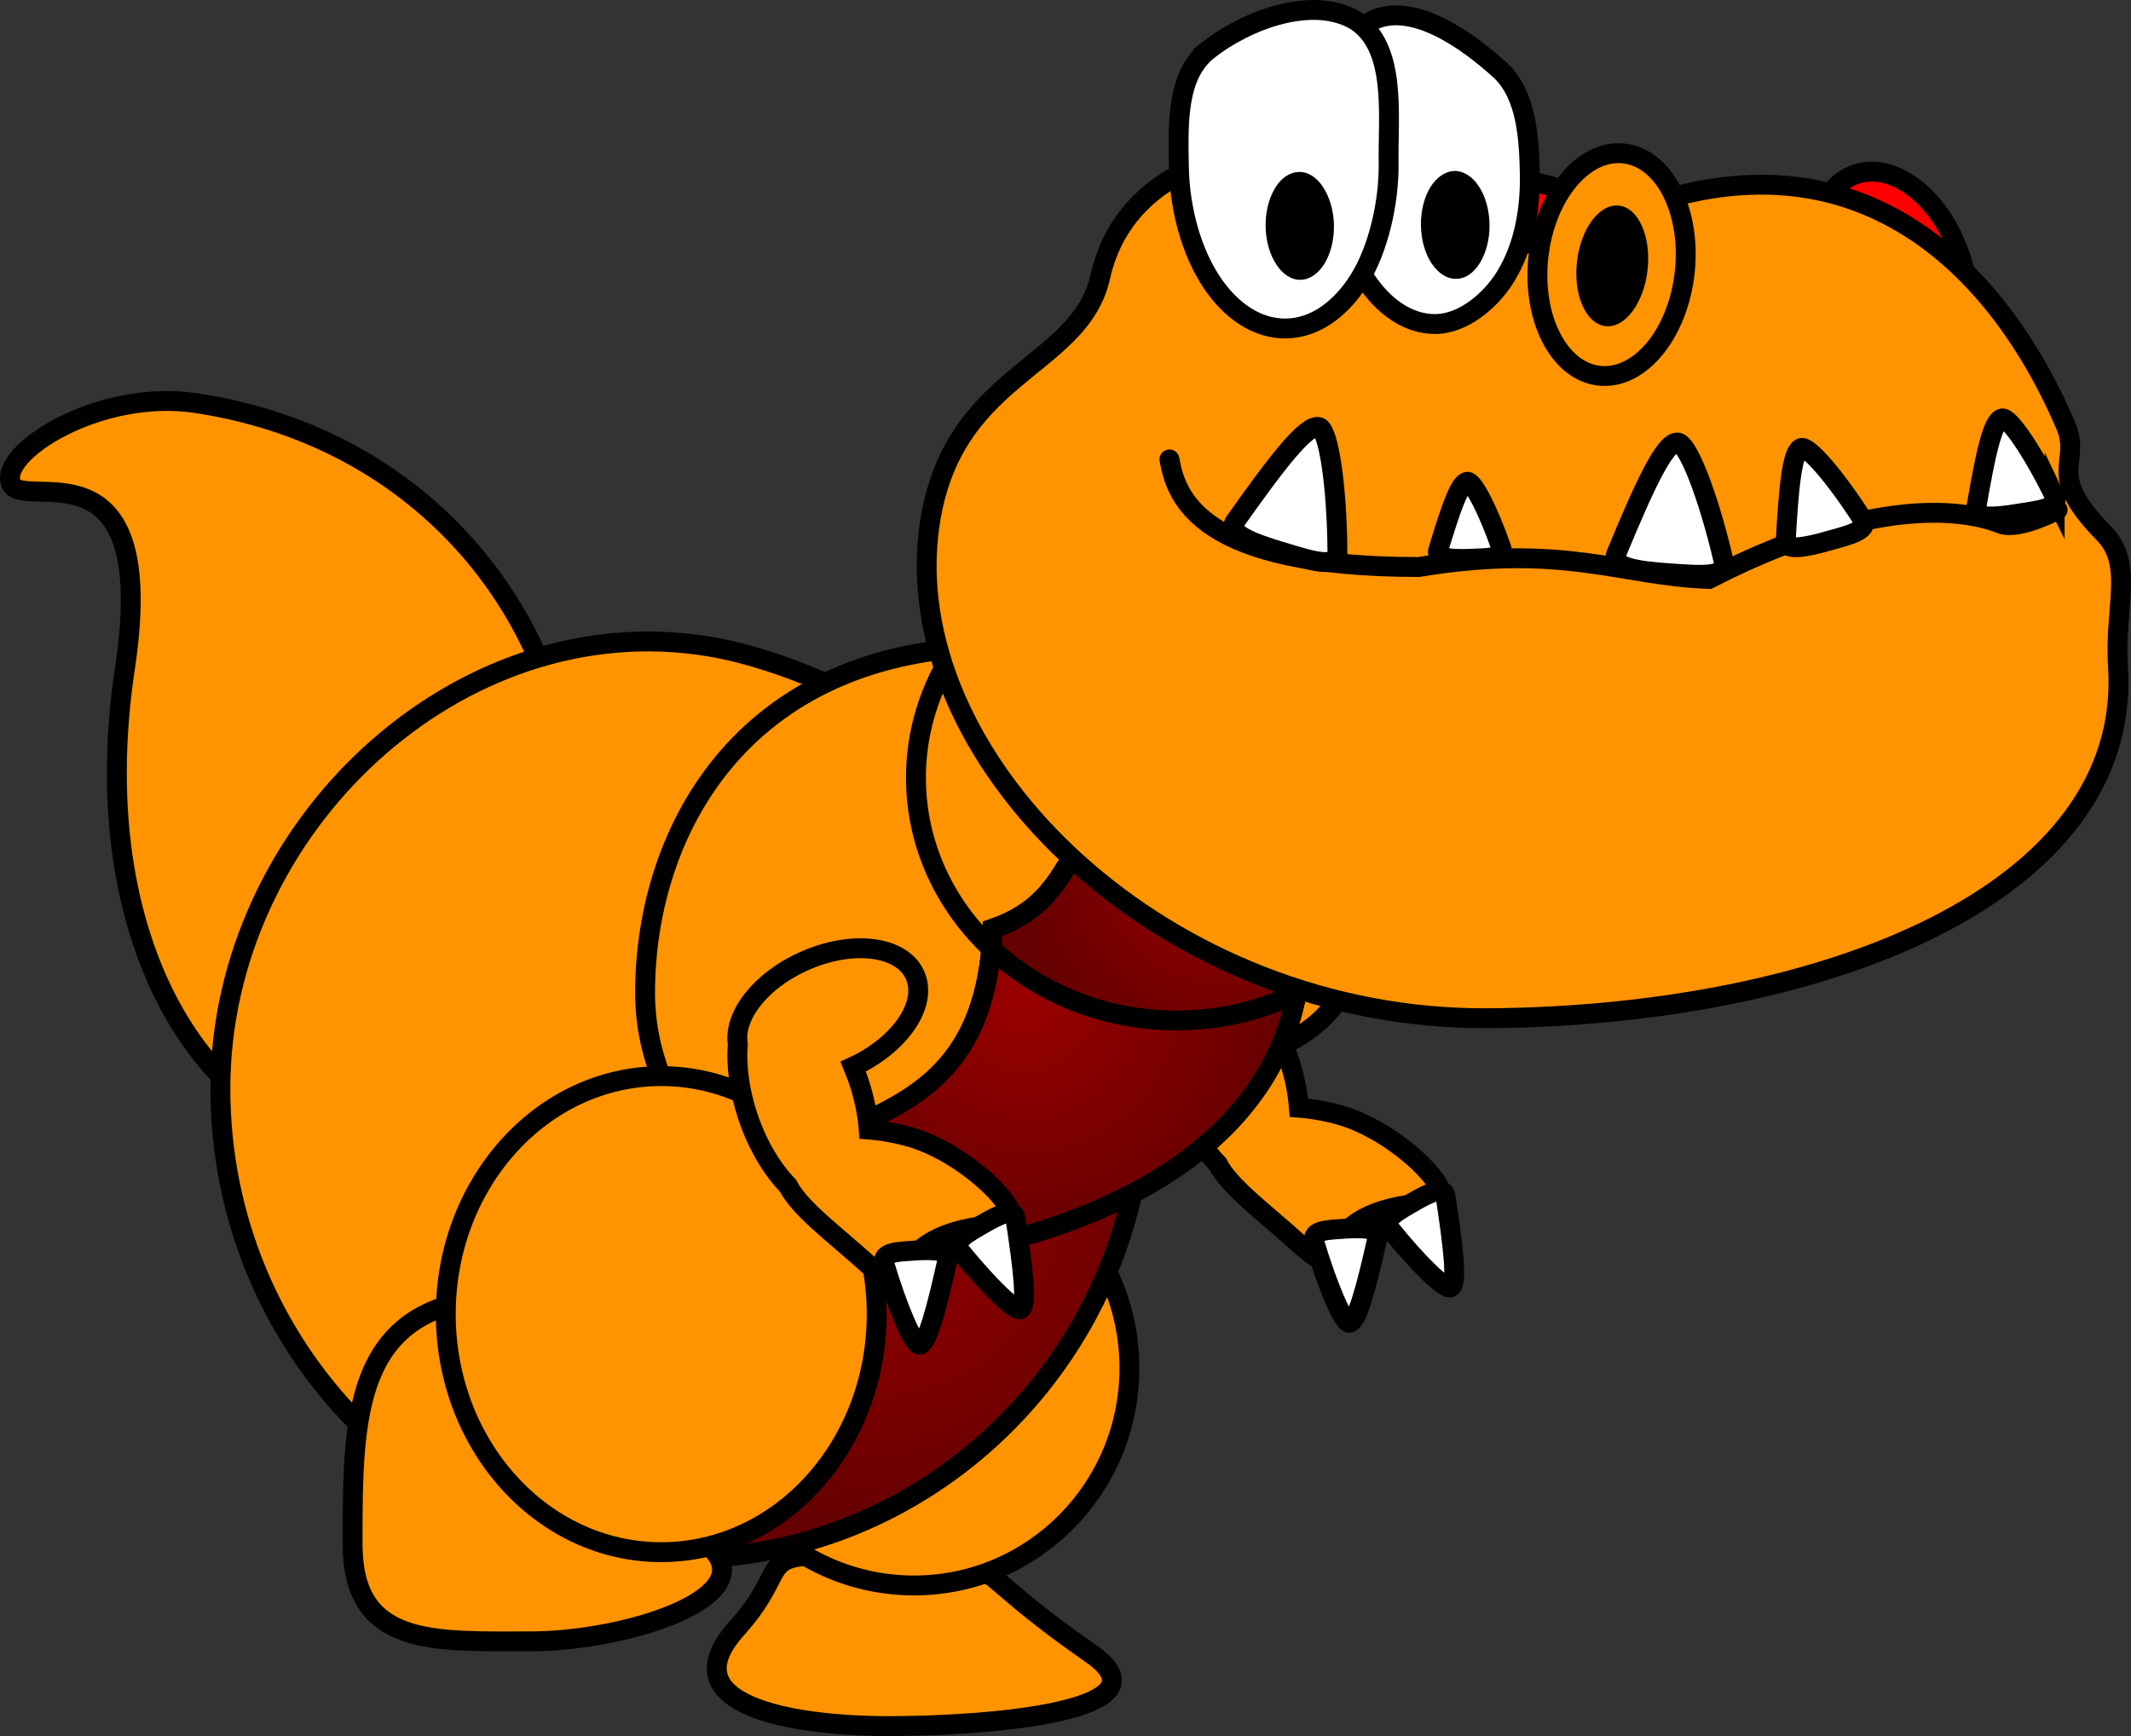 <svg version="1.1" xmlns="http://www.w3.org/2000/svg" xmlns:xlink="http://www.w3.org/1999/xlink" width="85.751" height="69.871" viewBox="0,0,85.751,69.871"><rect x="0" y="0" width="85.751" height="69.871" fill="#333333" stroke="none"/><defs><radialGradient cx="228.861" cy="170.144" r="12.471" gradientUnits="userSpaceOnUse" id="color-1"><stop offset="0" stop-color="#990000"/><stop offset="1" stop-color="#660000"/></radialGradient><radialGradient cx="234.889" cy="161.354" r="10.726" gradientUnits="userSpaceOnUse" id="color-2"><stop offset="0" stop-color="#990000"/><stop offset="1" stop-color="#660000"/></radialGradient><radialGradient cx="242.506" cy="156.358" r="7.643" gradientUnits="userSpaceOnUse" id="color-3"><stop offset="0" stop-color="#990000"/><stop offset="1" stop-color="#660000"/></radialGradient><radialGradient cx="248.222" cy="154.234" r="7.236" gradientUnits="userSpaceOnUse" id="color-4"><stop offset="0" stop-color="#990000"/><stop offset="1" stop-color="#660000"/></radialGradient></defs><g transform="translate(-193.669,-121.332)"><g data-paper-data="{&quot;isPaintingLayer&quot;:true}" fill="none" fill-rule="nonzero" stroke="none" stroke-width="none" stroke-linecap="none" stroke-linejoin="miter" stroke-miterlimit="10" stroke-dasharray="" stroke-dashoffset="0" font-family="none" font-weight="none" font-size="none" text-anchor="none" style="mix-blend-mode: normal"><path d="M251.327,169.723c-5.38,0.29 -3.21,3.64 -5.38,1.67c-1.39,-1.26 -2.79,-2.27 -3.28,-3.22c-0.63,-0.65 -1.21,-1.6 -1.6,-2.74c-0.36,-1.07 -0.49,-2.1 -0.42,-2.96c-0.17,-1.13 0.92,-2.55 2.66,-3.33c1.94,-0.88 3.95,-0.63 4.48,0.55c0.53,1.17 -0.59,2.81 -2.49,3.69c0.08,0.18 0.16,0.35 0.22,0.54c0.24,0.69 0.37,1.36 0.42,1.99c0.53,0.04 1.09,0.14 1.66,0.3c2.43,0.69 5.04,3.44 3.73,3.51z" fill="#ff9400" stroke="#000000" stroke-width="0.8" stroke-linecap="butt"/><path d="M246.557,171.323c-0.14,-0.49 0.55,-0.49 1.25,-0.54c0.7,-0.04 1.38,-0.03 1.29,0.37c-0.45,2 -0.82,3.4 -1.13,3.42c-0.23,0.03 -0.86,-1.41 -1.41,-3.25z" fill="#ffffff" stroke="#000000" stroke-width="0.8" stroke-linecap="round"/><path d="M249.597,170.783c-0.31,-0.38 0.32,-0.71 0.94,-1.07c0.62,-0.36 1.24,-0.66 1.3,-0.24c0.31,2.05 0.49,3.51 0.21,3.67c-0.21,0.12 -1.29,-0.92 -2.45,-2.36z" fill="#ffffff" stroke="#000000" stroke-width="0.8" stroke-linecap="round"/><path d="M216.617,153.853c0,6.79 -3.99,13.29 -8.92,13.29c-4.92,0 -10.78,-7.08 -9,-18.92c1.42,-9.42 -4.09,-6.28 -4.58,-7.42c-0.53,-1.23 3.5,-3.83 7.42,-3.25c9.87,1.48 15.08,9.51 15.08,16.3z" fill="#ff9400" stroke="#000000" stroke-width="0.8" stroke-linecap="butt"/><path d="M237.567,187.883c3.38,2.34 -4.19,2.92 -8.13,2.92c-3.93,0 -8.88,-0.85 -6.13,-3.92c2.71,-3.01 -0.13,-3.16 6.99,-2.83c3.95,0.19 2,0.18 7.27,3.83z" fill="#ff9400" stroke="#000000" stroke-width="0.8" stroke-linecap="butt"/><path d="M221.777,176.393c0,-4.832 3.882,-8.75 8.67,-8.75c4.788,0 8.67,3.918 8.67,8.75c0,4.832 -3.882,8.75 -8.67,8.75c-4.788,0 -8.67,-3.918 -8.67,-8.75z" fill="#ff9400" stroke="#000000" stroke-width="0.8" stroke-linecap="butt"/><path d="M239.697,165.143c0,10.45 -8.32,18.92 -18.58,18.92c-10.26,0 -18.58,-8.47 -18.58,-18.92c0,-10.45 9.54,-19.48 19.67,-17.79c5.95,0.99 17.49,7.34 17.49,17.79z" fill="#ff9400" stroke="#000000" stroke-width="0.8" stroke-linecap="butt"/><path d="M246.027,159.293c0,6.59 -5.46,10.28 -11.7,11.94c-7.55,2 -14.7,-3.34 -14.7,-9.94c0,-6.6 4.07,-14.14 14.7,-13.94c6.46,0.12 11.7,5.34 11.7,11.94z" fill="#ff9400" stroke="#000000" stroke-width="0.8" stroke-linecap="butt"/><path d="M230.527,152.633c0,-5.396 4.688,-9.77 10.47,-9.77c5.782,0 10.47,4.374 10.47,9.77c0,5.396 -4.688,9.77 -10.47,9.77c-5.782,0 -10.47,-4.374 -10.47,-9.77z" fill="#ff9400" stroke="#000000" stroke-width="0.8" stroke-linecap="butt"/><path d="M261.937,143.783c0.18,0.79 0.27,1.61 0.27,2.44c0,6.6 -5.78,11.94 -12.92,11.94c-7.14,0 -12.92,-5.35 -12.92,-11.94c0,-4.11 2.25,-7.73 5.67,-9.88c0.98,-4.53 5.45,-7.95 10.81,-7.95c6.09,0 11.02,4.4 11.02,9.83c0,2.07 -0.72,3.98 -1.93,5.56z" fill="#ff0000" stroke="#000000" stroke-width="0.8" stroke-linecap="butt"/><path d="M236.567,156.223c1.88,2.5 3.13,5.48 3.13,8.91c0,10.45 -8.32,18.92 -18.58,18.92c-1.06,0 -2.08,-0.11 -3.09,-0.28c0.37,-4.52 2.12,-12.77 7.31,-15.81c3.33,-1.95 8.02,-2.17 8.27,-9.25c1.61,-0.55 2.34,-1.45 2.96,-2.49z" fill="url(#color-1)" stroke="#000000" stroke-width="0.8" stroke-linecap="round"/><path d="M234.327,171.233c-3.96,1.05 -7.81,0.06 -10.58,-2.06c0.49,-0.46 1.01,-0.87 1.59,-1.21c3.33,-1.95 8.02,-2.17 8.27,-9.25c4.34,-1.47 2.27,-5.57 9.14,-7.65c2.03,2.13 3.28,5.01 3.28,8.23c0,6.59 -5.45,10.28 -11.7,11.94z" fill="url(#color-2)" stroke="#000000" stroke-width="0.8" stroke-linecap="round"/><path d="M241.007,162.403c-2.92,0 -5.55,-1.11 -7.45,-2.9c0.02,-0.26 0.05,-0.51 0.06,-0.79c4.66,-1.58 1.91,-6.2 10.83,-8.08c2.54,-0.54 4.84,-0.37 6.84,0.23c0.11,0.57 0.18,1.16 0.18,1.77c0,5.4 -4.69,9.77 -10.46,9.77z" fill="url(#color-3)" stroke="#000000" stroke-width="0.8" stroke-linecap="round"/><path d="M249.287,158.163c-4.34,0 -8.17,-1.98 -10.51,-5.01c1.09,-1 2.75,-1.91 5.67,-2.52c6.18,-1.3 11.01,1.57 13.23,4.66c-2.26,1.78 -5.19,2.87 -8.39,2.87z" fill="url(#color-4)" stroke="#000000" stroke-width="0.8" stroke-linecap="round"/><path d="M222.117,183.473c2.48,2.09 -3.19,3.92 -7.13,3.92c-3.93,0 -7.13,0.21 -7.13,-3.92c0,-5.48 0,-10.25 7.13,-9.92c3.93,0.19 1.88,5.5 7.13,9.92z" fill="#ff9400" stroke="#000000" stroke-width="0.8" stroke-linecap="butt"/><path d="M211.607,174.223c0,-5.291 3.882,-9.58 8.67,-9.58c4.788,0 8.67,4.289 8.67,9.58c0,5.291 -3.882,9.58 -8.67,9.58c-4.788,0 -8.67,-4.289 -8.67,-9.58z" fill="#ff9400" stroke="#000000" stroke-width="0.8" stroke-linecap="butt"/><path d="M234.037,170.603c-5.38,0.29 -3.21,3.64 -5.38,1.67c-1.39,-1.26 -2.79,-2.27 -3.28,-3.22c-0.63,-0.65 -1.21,-1.6 -1.6,-2.74c-0.36,-1.07 -0.49,-2.1 -0.42,-2.96c-0.18,-1.13 0.91,-2.55 2.65,-3.33c1.95,-0.88 3.95,-0.63 4.48,0.55c0.53,1.17 -0.59,2.81 -2.49,3.69c0.07,0.18 0.15,0.35 0.21,0.54c0.24,0.69 0.37,1.36 0.42,1.99c0.53,0.04 1.09,0.14 1.66,0.3c2.43,0.69 5.05,3.44 3.75,3.51z" fill="#ff9400" stroke="#000000" stroke-width="0.8" stroke-linecap="butt"/><path d="M229.257,172.203c-0.14,-0.49 0.55,-0.49 1.25,-0.54c0.7,-0.04 1.38,-0.03 1.29,0.37c-0.45,2 -0.81,3.4 -1.13,3.42c-0.23,0.03 -0.86,-1.41 -1.41,-3.25z" fill="#ffffff" stroke="#000000" stroke-width="0.8" stroke-linecap="round"/><path d="M232.287,171.663c-0.31,-0.38 0.32,-0.71 0.94,-1.07c0.62,-0.36 1.24,-0.66 1.3,-0.24c0.31,2.05 0.49,3.51 0.21,3.67c-0.2,0.12 -1.28,-0.92 -2.45,-2.36z" fill="#ffffff" stroke="#000000" stroke-width="0.8" stroke-linecap="round"/><path d="M266.939,133.53c-0.765,-2.365 -0.125,-4.689 1.431,-5.193c1.555,-0.503 3.436,1.005 4.202,3.37c0.765,2.365 0.125,4.689 -1.431,5.193c-1.555,0.503 -3.436,-1.005 -4.202,-3.37z" fill="#ff0000" stroke="#000000" stroke-width="0.8" stroke-linecap="butt"/><path d="M276.787,138.443c0.67,1.56 -0.87,1.9 1.53,4.34c1.25,1.26 0.42,2.98 0.58,5.38c0.58,9.14 -11.79,14.04 -25.3,14.15c-13.02,0.11 -23.6,-10.21 -22.57,-19.47c0.73,-6.54 6.07,-6.58 6.92,-10.38c0.87,-3.91 4.8,-5.34 8.16,-5.03c5.37,0.5 7.73,5.04 11,3.36c10.18,-5.24 16.62,0.52 19.68,7.65z" fill="#ff9400" stroke="#000000" stroke-width="0.8" stroke-linecap="butt"/><path d="M248.787,122.213c1.64,-0.91 3.93,0.73 5.3,1.99c1.02,1 1.11,2.72 1.14,4.09c0.03,1.43 -0.21,2.93 -0.98,4.18c-0.59,0.96 -1.69,1.88 -2.79,1.9c-1.1,0.02 -2.11,-0.68 -2.85,-1.81c-0.74,-1.13 -1.25,-2.91 -1.24,-4.45c0.03,-1.99 -0.3,-4.93 1.42,-5.9z" id="ID0.257101490162313_3_" fill="#ffffff" stroke="#000000" stroke-width="0.8" stroke-linecap="butt"/><path d="M252.197,128.213c0.38,0 0.73,0.23 0.98,0.62c0.26,0.39 0.42,0.93 0.43,1.53c0.01,0.6 -0.14,1.14 -0.38,1.54c-0.24,0.4 -0.58,0.65 -0.96,0.65c-0.38,0.01 -0.73,-0.23 -0.99,-0.62c-0.26,-0.39 -0.42,-0.93 -0.43,-1.53c-0.01,-0.6 0.14,-1.14 0.38,-1.54c0.25,-0.39 0.59,-0.64 0.97,-0.65z" id="ID0.13991053588688374_3_" fill="#000000" stroke="none" stroke-width="1" stroke-linecap="butt"/><path d="M242.277,123.353c1.61,-1.26 4.25,-2.21 5.95,-1.19c1.66,1.08 1.29,3.82 1.32,5.73c0.02,1.61 -0.42,3.47 -1.17,4.68c-0.75,1.2 -1.79,1.96 -2.95,1.98c-1.16,0.02 -2.23,-0.7 -3.01,-1.88c-0.78,-1.18 -1.28,-2.87 -1.31,-4.64c-0.03,-1.77 -0.09,-3.67 1.17,-4.68z" id="ID0.257101490162313_2_" fill="#ffffff" stroke="#000000" stroke-width="0.8" stroke-linecap="butt"/><path d="M245.937,128.253c0.38,-0.01 0.73,0.23 0.98,0.62c0.25,0.39 0.42,0.93 0.43,1.53c0.01,0.6 -0.14,1.14 -0.38,1.54c-0.24,0.39 -0.58,0.64 -0.96,0.65c-0.38,0.01 -0.73,-0.23 -0.98,-0.62c-0.26,-0.39 -0.42,-0.93 -0.43,-1.53c-0.01,-0.6 0.14,-1.14 0.38,-1.54c0.24,-0.4 0.58,-0.64 0.96,-0.65z" id="ID0.13991053588688374_2_" fill="#000000" stroke="none" stroke-width="1" stroke-linecap="butt"/><path d="M276.467,141.853c0,0 -1.52,0.81 -2.25,0.57c-0.47,-0.16 -4.05,-1.76 -11.78,2.21c-3.55,-0.12 -5.8,-1.45 -11.68,-0.48c-8.82,0 -9.76,-2.79 -10.03,-4.33" id="ID0.5298761413432658_2_" fill="none" stroke="#000000" stroke-width="0.8" stroke-linecap="round"/><path d="M263.027,143.913c0.17,0.7 -1.01,0.57 -2.2,0.49c-1.19,-0.08 -2.34,-0.23 -2.12,-0.78c1.1,-2.65 1.94,-4.52 2.47,-4.48c0.41,0.03 1.23,2.12 1.85,4.77z" fill="#ffffff" stroke="#000000" stroke-width="0.8" stroke-linecap="round"/><path d="M268.617,142.233c0.28,0.45 -0.56,0.64 -1.42,0.88c-0.85,0.24 -1.69,0.41 -1.67,-0.02c0.12,-2.12 0.25,-3.62 0.63,-3.73c0.29,-0.08 1.38,1.18 2.46,2.87z" fill="#ffffff" stroke="#000000" stroke-width="0.8" stroke-linecap="round"/><path d="M276.347,141.303c0.23,0.48 -0.63,0.57 -1.51,0.71c-0.87,0.14 -1.73,0.21 -1.65,-0.21c0.36,-2.09 0.66,-3.57 1.05,-3.63c0.29,-0.05 1.23,1.33 2.11,3.13z" fill="#ffffff" stroke="#000000" stroke-width="0.8" stroke-linecap="round"/><path d="M254.087,143.403c0.14,0.4 -0.56,0.39 -1.26,0.42c-0.7,0.02 -1.38,0 -1.29,-0.33c0.49,-1.62 0.87,-2.76 1.18,-2.77c0.24,-0.01 0.85,1.17 1.37,2.68z" fill="#ffffff" stroke="#000000" stroke-width="0.8" stroke-linecap="round"/><path d="M247.487,143.553c0,0.71 -1.1,0.33 -2.24,-0.01c-1.14,-0.34 -2.22,-0.74 -1.88,-1.22c1.65,-2.33 2.88,-3.95 3.38,-3.8c0.38,0.12 0.72,2.33 0.74,5.03z" fill="#ffffff" stroke="#000000" stroke-width="0.8" stroke-linecap="round"/><path d="M255.576,131.655c0.274,-2.47 1.814,-4.326 3.439,-4.146c1.625,0.18 2.72,2.329 2.445,4.799c-0.274,2.47 -1.814,4.326 -3.439,4.146c-1.625,-0.18 -2.72,-2.329 -2.445,-4.799z" fill="#ff9400" stroke="#000000" stroke-width="0.8" stroke-linecap="butt"/><path d="M257.125,131.875c0.148,-1.339 0.905,-2.355 1.69,-2.268c0.785,0.087 1.301,1.243 1.152,2.583c-0.148,1.339 -0.905,2.355 -1.69,2.268c-0.785,-0.087 -1.301,-1.243 -1.152,-2.583z" fill="#000000" stroke="none" stroke-width="1" stroke-linecap="butt"/></g></g></svg>